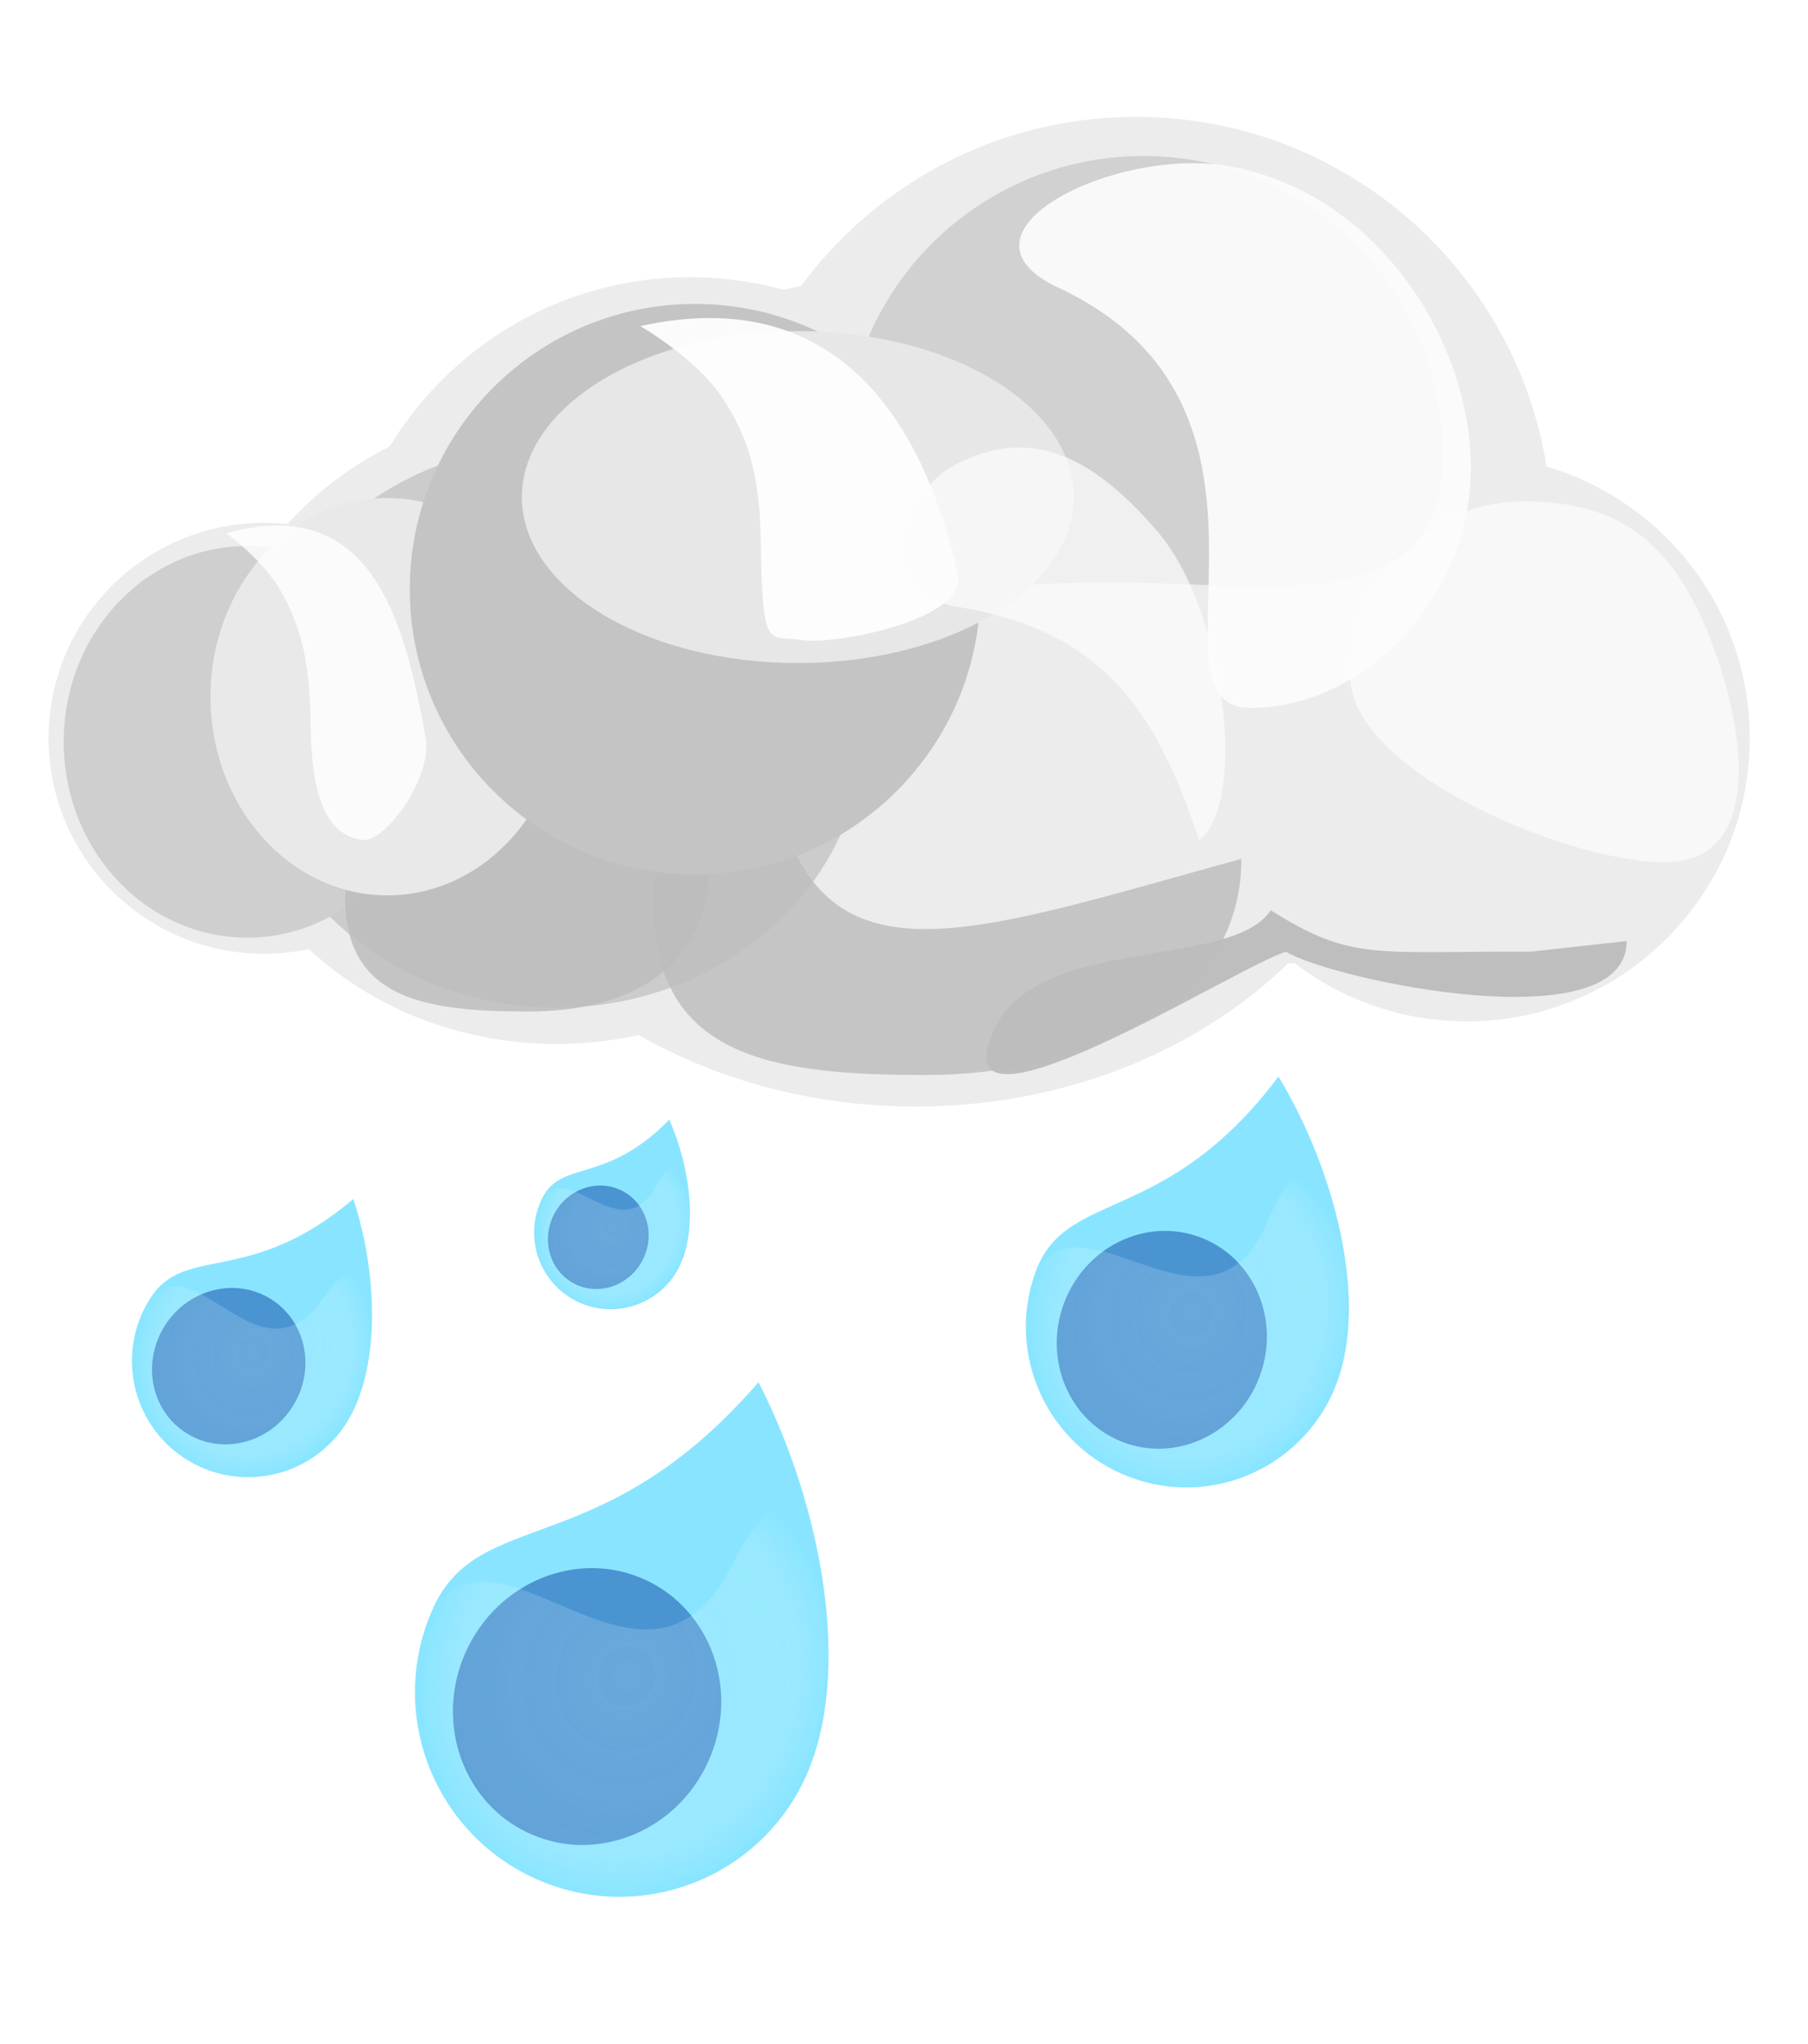 <svg width="23" height="26" viewBox="0 0 23 26" fill="none" xmlns="http://www.w3.org/2000/svg">
<g filter="url(#filter0_f_2_2464)">
<path d="M19.741 6.777C19.741 9.699 17.372 12.068 14.45 12.068C11.528 12.068 9.159 9.699 9.159 6.777C9.159 3.855 11.528 1.486 14.45 1.486C17.372 1.486 19.741 3.855 19.741 6.777V6.777Z" fill="#ECECEC"/>
<path d="M17.926 8.784C17.926 11.706 15.115 14.075 11.647 14.075C8.179 14.075 5.368 11.706 5.368 8.784C5.368 5.862 8.179 3.494 11.647 3.494C15.115 3.494 17.926 5.862 17.926 8.784V8.784Z" fill="#ECECEC"/>
<path d="M13.239 7.988C13.239 10.453 11.242 12.45 8.777 12.45C6.313 12.45 4.315 10.453 4.315 7.988C4.315 5.524 6.313 3.526 8.777 3.526C11.242 3.526 13.239 5.524 13.239 7.988V7.988Z" fill="#ECECEC"/>
<path d="M11.501 9.231C11.501 11.467 9.521 13.279 7.079 13.279C4.637 13.279 2.657 11.467 2.657 9.231C2.657 6.996 4.637 5.183 7.079 5.183C9.521 5.183 11.501 6.996 11.501 9.231V9.231Z" fill="#ECECEC"/>
<path d="M6.1 9.39C6.1 10.904 4.873 12.132 3.359 12.132C1.846 12.132 0.618 10.904 0.618 9.39C0.618 7.877 1.846 6.65 3.359 6.65C4.873 6.65 6.1 7.877 6.1 9.39V9.39Z" fill="#ECECEC"/>
<path d="M22.259 9.39C22.259 11.379 20.646 12.992 18.657 12.992C16.668 12.992 15.056 11.379 15.056 9.39C15.056 7.401 16.668 5.789 18.657 5.789C20.646 5.789 22.259 7.401 22.259 9.39V9.39Z" fill="#ECECEC"/>
<path d="M20.251 8.658C20.251 10.647 18.639 12.259 16.649 12.259C14.661 12.259 13.048 10.647 13.048 8.658C13.048 6.669 14.661 5.056 16.649 5.056C18.639 5.056 20.251 6.669 20.251 8.658V8.658Z" fill="#ECECEC"/>
<g filter="url(#filter1_f_2_2464)">
<path d="M21.765 8.147C22.243 9.387 22.399 10.968 21.175 10.968C19.951 10.968 17.175 9.817 17.175 8.593C17.175 7.37 18.167 6.378 19.39 6.378C20.614 6.378 21.287 6.907 21.765 8.147H21.765Z" fill="#F8F8F8"/>
</g>
<g filter="url(#filter2_f_2_2464)">
<path d="M18.351 5.789C18.351 7.891 16.219 7.408 14.117 7.408C12.016 7.408 10.74 7.891 10.74 5.789C10.74 3.687 12.444 1.984 14.546 1.984C16.647 1.984 18.351 3.687 18.351 5.789H18.351Z" fill="#D1D1D1"/>
</g>
<g filter="url(#filter3_f_2_2464)">
<path d="M10.997 9.231C10.997 11.212 9.243 12.817 7.079 12.817C4.916 12.817 3.162 11.212 3.162 9.231C3.162 7.251 4.916 5.645 7.079 5.645C9.243 5.645 10.997 7.251 10.997 9.231V9.231Z" fill="#CCCCCC"/>
</g>
<g filter="url(#filter4_f_2_2464)">
<path d="M5.48 9.436C5.48 10.811 4.435 11.927 3.145 11.927C1.855 11.927 0.81 10.811 0.81 9.436C0.81 8.06 1.855 6.945 3.145 6.945C4.435 6.945 5.48 8.06 5.48 9.436V9.436Z" fill="#CFCFCF"/>
</g>
<g opacity="0.868" filter="url(#filter5_f_2_2464)">
<path d="M9.021 11.004C9.021 12.305 8.026 12.866 6.726 12.866C5.425 12.866 4.391 12.719 4.391 11.419C4.391 10.118 5.228 10.089 6.528 10.089C7.829 10.089 9.021 9.704 9.021 11.004Z" fill="#BDBDBD"/>
</g>
<g opacity="0.815" filter="url(#filter6_f_2_2464)">
<path d="M15.792 10.924C15.792 12.845 13.691 13.674 11.771 13.674C9.85 13.674 8.322 13.456 8.322 11.536C8.322 9.615 9.34 8.682 9.969 10.496C10.673 12.525 12.457 11.843 15.792 10.924L15.792 10.924Z" fill="#BDBDBD"/>
</g>
<g filter="url(#filter7_f_2_2464)">
<path d="M7.179 8.862C7.179 10.258 6.171 11.389 4.928 11.389C3.685 11.389 2.678 10.258 2.678 8.862C2.678 7.466 3.685 6.335 4.928 6.335C6.171 6.335 7.179 7.466 7.179 8.862V8.862Z" fill="#E9E9E9"/>
</g>
<g filter="url(#filter8_f_2_2464)">
<path d="M12.472 7.495C12.472 9.499 10.847 11.124 8.842 11.124C6.838 11.124 5.213 9.499 5.213 7.495C5.213 5.49 6.838 3.866 8.842 3.866C10.847 3.866 12.472 5.49 12.472 7.495V7.495Z" fill="#C4C4C4"/>
</g>
<g filter="url(#filter9_f_2_2464)">
<path d="M13.66 6.323C13.66 7.489 12.088 8.434 10.149 8.434C8.211 8.434 6.639 7.489 6.639 6.323C6.639 5.156 8.211 4.211 10.149 4.211C12.088 4.211 13.66 5.156 13.66 6.323V6.323Z" fill="#E7E7E7"/>
</g>
<g opacity="0.819" filter="url(#filter10_f_2_2464)">
<path d="M3.6 7.566C3.832 7.998 3.943 8.424 3.951 9.211C3.963 10.435 4.307 10.625 4.592 10.683C4.89 10.743 5.491 9.906 5.419 9.406C5.146 7.864 4.718 6.271 2.879 6.782C2.879 6.782 3.368 7.134 3.6 7.566L3.6 7.566Z" fill="white"/>
</g>
<g opacity="0.938" filter="url(#filter11_f_2_2464)">
<path d="M18.711 5.952C18.711 7.6 17.364 9.004 15.908 9.004C14.45 9.004 16.772 5.205 13.464 3.659C11.97 2.961 14.178 1.866 15.614 2.111C17.486 2.429 18.711 4.303 18.711 5.952V5.952Z" fill="#FCFCFC"/>
</g>
<g opacity="0.971" filter="url(#filter12_f_2_2464)">
<path d="M20.693 11.97C20.693 13.262 16.955 12.466 16.362 12.107C15.814 12.243 11.811 14.8 12.667 13.057C13.237 11.898 15.673 12.328 16.166 11.579C17.199 12.228 17.47 12.098 19.476 12.105L20.693 11.97L20.693 11.97Z" fill="#BDBDBD"/>
</g>
<g opacity="0.922" filter="url(#filter13_f_2_2464)">
<path d="M9.177 5.042C9.509 5.534 9.668 6.019 9.679 6.915C9.697 8.309 9.784 8.076 10.192 8.141C10.618 8.209 12.289 7.887 12.187 7.318C11.796 5.561 10.778 3.567 8.145 4.148C8.145 4.148 8.845 4.55 9.177 5.042L9.177 5.042Z" fill="white"/>
</g>
<g opacity="0.724" filter="url(#filter14_f_2_2464)">
<path d="M14.735 6.773C15.57 7.751 15.883 10.183 15.257 10.688C14.728 9.131 14.108 8.028 12.173 7.718C11.083 7.542 11.441 6.272 12.168 5.902C13.116 5.42 13.9 5.795 14.735 6.773L14.735 6.773Z" fill="#FCFCFC"/>
</g>
</g>
<g filter="url(#filter15_f_2_2464)">
<path d="M4.397 18.116C3.952 18.801 3.037 18.996 2.352 18.551C1.667 18.107 1.472 17.191 1.917 16.506C2.362 15.821 3.171 16.373 4.495 15.251C4.813 16.215 4.842 17.431 4.397 18.116V18.116Z" fill="#00C7FF" fill-opacity="0.464"/>
<g filter="url(#filter16_f_2_2464)">
<path d="M3.716 17.901C3.413 18.368 2.806 18.512 2.361 18.223C1.915 17.933 1.8 17.32 2.103 16.853C2.406 16.386 3.013 16.242 3.459 16.532C3.904 16.821 4.02 17.434 3.716 17.901Z" fill="#00369E" fill-opacity="0.463"/>
</g>
<g opacity="0.694" filter="url(#filter17_f_2_2464)">
<path d="M4.371 18.157C3.928 18.838 2.923 18.937 2.335 18.555C1.746 18.173 1.461 17.163 1.863 16.588C2.463 15.732 3.283 17.672 4.103 16.527C4.923 15.381 4.921 17.153 4.371 18.157L4.371 18.157Z" fill="url(#paint0_radial_2_2464)"/>
</g>
</g>
<g filter="url(#filter18_f_2_2464)">
<path d="M10.255 22.589C9.668 23.9 8.128 24.487 6.817 23.899C5.506 23.311 4.919 21.772 5.507 20.461C6.094 19.149 7.652 19.89 9.649 17.581C10.464 19.171 10.843 21.278 10.255 22.589V22.589Z" fill="#00C7FF" fill-opacity="0.464"/>
<g filter="url(#filter19_f_2_2464)">
<path d="M9.013 22.399C8.613 23.293 7.596 23.708 6.743 23.325C5.89 22.943 5.523 21.908 5.924 21.015C6.325 20.121 7.341 19.706 8.194 20.088C9.047 20.471 9.414 21.505 9.013 22.399Z" fill="#00369E" fill-opacity="0.463"/>
</g>
<g opacity="0.694" filter="url(#filter20_f_2_2464)">
<path d="M10.22 22.667C9.636 23.971 7.915 24.415 6.788 23.91C5.661 23.405 4.892 21.726 5.436 20.618C6.246 18.967 8.199 22.119 9.314 19.905C10.429 17.691 10.905 20.772 10.22 22.667L10.22 22.667Z" fill="url(#paint1_radial_2_2464)"/>
</g>
</g>
<g filter="url(#filter21_f_2_2464)">
<path d="M8.634 16.127C8.387 16.605 7.799 16.791 7.321 16.544C6.843 16.296 6.656 15.708 6.904 15.23C7.151 14.752 7.718 15.062 8.514 14.241C8.785 14.853 8.882 15.649 8.634 16.127V16.127Z" fill="#00C7FF" fill-opacity="0.464"/>
<g filter="url(#filter22_f_2_2464)">
<path d="M8.174 16.029C8.005 16.355 7.616 16.489 7.305 16.328C6.995 16.167 6.879 15.772 7.048 15.446C7.217 15.12 7.606 14.987 7.917 15.148C8.227 15.309 8.343 15.704 8.174 16.029Z" fill="#00369E" fill-opacity="0.463"/>
</g>
<g opacity="0.694" filter="url(#filter23_f_2_2464)">
<path d="M8.619 16.155C8.373 16.63 7.721 16.76 7.31 16.547C6.899 16.334 6.647 15.691 6.874 15.287C7.212 14.688 7.875 15.907 8.339 15.103C8.803 14.299 8.916 15.461 8.619 16.155L8.619 16.155Z" fill="url(#paint2_radial_2_2464)"/>
</g>
</g>
<g filter="url(#filter24_f_2_2464)">
<path d="M17.009 17.583C16.62 18.641 15.446 19.183 14.387 18.794C13.329 18.404 12.786 17.23 13.176 16.172C13.566 15.113 14.825 15.61 16.264 13.693C16.988 14.895 17.399 16.524 17.009 17.583V17.583Z" fill="#00C7FF" fill-opacity="0.464"/>
<g filter="url(#filter25_f_2_2464)">
<path d="M16.027 17.501C15.761 18.223 14.987 18.602 14.299 18.349C13.61 18.095 13.267 17.305 13.533 16.583C13.798 15.861 14.572 15.482 15.26 15.735C15.949 15.989 16.292 16.779 16.027 17.501Z" fill="#00369E" fill-opacity="0.463"/>
</g>
<g opacity="0.694" filter="url(#filter26_f_2_2464)">
<path d="M16.986 17.646C16.599 18.698 15.275 19.139 14.366 18.804C13.456 18.469 12.763 17.196 13.129 16.299C13.675 14.963 15.373 17.325 16.127 15.531C16.881 13.738 17.42 16.125 16.986 17.646L16.986 17.646Z" fill="url(#paint3_radial_2_2464)"/>
</g>
</g>
<defs>
<filter id="filter0_f_2_2464" x="0.44" y="1.308" width="21.997" height="12.946" filterUnits="userSpaceOnUse" color-interpolation-filters="sRGB">
<feFlood flood-opacity="0" result="BackgroundImageFix"/>
<feBlend mode="normal" in="SourceGraphic" in2="BackgroundImageFix" result="shape"/>
<feGaussianBlur stdDeviation="0.089" result="effect1_foregroundBlur_2_2464"/>
</filter>
<filter id="filter1_f_2_2464" x="16.601" y="5.803" width="6.093" height="5.739" filterUnits="userSpaceOnUse" color-interpolation-filters="sRGB">
<feFlood flood-opacity="0" result="BackgroundImageFix"/>
<feBlend mode="normal" in="SourceGraphic" in2="BackgroundImageFix" result="shape"/>
<feGaussianBlur stdDeviation="0.287" result="effect1_foregroundBlur_2_2464"/>
</filter>
<filter id="filter2_f_2_2464" x="9.539" y="0.782" width="10.014" height="7.876" filterUnits="userSpaceOnUse" color-interpolation-filters="sRGB">
<feFlood flood-opacity="0" result="BackgroundImageFix"/>
<feBlend mode="normal" in="SourceGraphic" in2="BackgroundImageFix" result="shape"/>
<feGaussianBlur stdDeviation="0.601" result="effect1_foregroundBlur_2_2464"/>
</filter>
<filter id="filter3_f_2_2464" x="2.099" y="4.582" width="9.961" height="9.298" filterUnits="userSpaceOnUse" color-interpolation-filters="sRGB">
<feFlood flood-opacity="0" result="BackgroundImageFix"/>
<feBlend mode="normal" in="SourceGraphic" in2="BackgroundImageFix" result="shape"/>
<feGaussianBlur stdDeviation="0.532" result="effect1_foregroundBlur_2_2464"/>
</filter>
<filter id="filter4_f_2_2464" x="0.341" y="6.477" width="5.608" height="5.919" filterUnits="userSpaceOnUse" color-interpolation-filters="sRGB">
<feFlood flood-opacity="0" result="BackgroundImageFix"/>
<feBlend mode="normal" in="SourceGraphic" in2="BackgroundImageFix" result="shape"/>
<feGaussianBlur stdDeviation="0.234" result="effect1_foregroundBlur_2_2464"/>
</filter>
<filter id="filter5_f_2_2464" x="3.647" y="9.292" width="6.118" height="4.317" filterUnits="userSpaceOnUse" color-interpolation-filters="sRGB">
<feFlood flood-opacity="0" result="BackgroundImageFix"/>
<feBlend mode="normal" in="SourceGraphic" in2="BackgroundImageFix" result="shape"/>
<feGaussianBlur stdDeviation="0.372" result="effect1_foregroundBlur_2_2464"/>
</filter>
<filter id="filter6_f_2_2464" x="7.224" y="8.423" width="9.667" height="6.348" filterUnits="userSpaceOnUse" color-interpolation-filters="sRGB">
<feFlood flood-opacity="0" result="BackgroundImageFix"/>
<feBlend mode="normal" in="SourceGraphic" in2="BackgroundImageFix" result="shape"/>
<feGaussianBlur stdDeviation="0.549" result="effect1_foregroundBlur_2_2464"/>
</filter>
<filter id="filter7_f_2_2464" x="1.693" y="5.35" width="6.47" height="7.025" filterUnits="userSpaceOnUse" color-interpolation-filters="sRGB">
<feFlood flood-opacity="0" result="BackgroundImageFix"/>
<feBlend mode="normal" in="SourceGraphic" in2="BackgroundImageFix" result="shape"/>
<feGaussianBlur stdDeviation="0.492" result="effect1_foregroundBlur_2_2464"/>
</filter>
<filter id="filter8_f_2_2464" x="4.214" y="2.866" width="9.256" height="9.256" filterUnits="userSpaceOnUse" color-interpolation-filters="sRGB">
<feFlood flood-opacity="0" result="BackgroundImageFix"/>
<feBlend mode="normal" in="SourceGraphic" in2="BackgroundImageFix" result="shape"/>
<feGaussianBlur stdDeviation="0.5" result="effect1_foregroundBlur_2_2464"/>
</filter>
<filter id="filter9_f_2_2464" x="5.278" y="2.85" width="9.743" height="6.946" filterUnits="userSpaceOnUse" color-interpolation-filters="sRGB">
<feFlood flood-opacity="0" result="BackgroundImageFix"/>
<feBlend mode="normal" in="SourceGraphic" in2="BackgroundImageFix" result="shape"/>
<feGaussianBlur stdDeviation="0.681" result="effect1_foregroundBlur_2_2464"/>
</filter>
<filter id="filter10_f_2_2464" x="2.309" y="6.115" width="3.685" height="5.141" filterUnits="userSpaceOnUse" color-interpolation-filters="sRGB">
<feFlood flood-opacity="0" result="BackgroundImageFix"/>
<feBlend mode="normal" in="SourceGraphic" in2="BackgroundImageFix" result="shape"/>
<feGaussianBlur stdDeviation="0.285" result="effect1_foregroundBlur_2_2464"/>
</filter>
<filter id="filter11_f_2_2464" x="11.783" y="0.892" width="8.112" height="9.295" filterUnits="userSpaceOnUse" color-interpolation-filters="sRGB">
<feFlood flood-opacity="0" result="BackgroundImageFix"/>
<feBlend mode="normal" in="SourceGraphic" in2="BackgroundImageFix" result="shape"/>
<feGaussianBlur stdDeviation="0.592" result="effect1_foregroundBlur_2_2464"/>
</filter>
<filter id="filter12_f_2_2464" x="11.809" y="10.841" width="9.623" height="3.562" filterUnits="userSpaceOnUse" color-interpolation-filters="sRGB">
<feFlood flood-opacity="0" result="BackgroundImageFix"/>
<feBlend mode="normal" in="SourceGraphic" in2="BackgroundImageFix" result="shape"/>
<feGaussianBlur stdDeviation="0.369" result="effect1_foregroundBlur_2_2464"/>
</filter>
<filter id="filter13_f_2_2464" x="7.199" y="3.099" width="5.939" height="5.998" filterUnits="userSpaceOnUse" color-interpolation-filters="sRGB">
<feFlood flood-opacity="0" result="BackgroundImageFix"/>
<feBlend mode="normal" in="SourceGraphic" in2="BackgroundImageFix" result="shape"/>
<feGaussianBlur stdDeviation="0.473" result="effect1_foregroundBlur_2_2464"/>
</filter>
<filter id="filter14_f_2_2464" x="10.285" y="4.495" width="6.5" height="7.39" filterUnits="userSpaceOnUse" color-interpolation-filters="sRGB">
<feFlood flood-opacity="0" result="BackgroundImageFix"/>
<feBlend mode="normal" in="SourceGraphic" in2="BackgroundImageFix" result="shape"/>
<feGaussianBlur stdDeviation="0.599" result="effect1_foregroundBlur_2_2464"/>
</filter>
<filter id="filter15_f_2_2464" x="1.569" y="15.144" width="3.293" height="3.752" filterUnits="userSpaceOnUse" color-interpolation-filters="sRGB">
<feFlood flood-opacity="0" result="BackgroundImageFix"/>
<feBlend mode="normal" in="SourceGraphic" in2="BackgroundImageFix" result="shape"/>
<feGaussianBlur stdDeviation="0.053" result="effect1_foregroundBlur_2_2464"/>
</filter>
<filter id="filter16_f_2_2464" x="1.016" y="15.465" width="3.787" height="3.824" filterUnits="userSpaceOnUse" color-interpolation-filters="sRGB">
<feFlood flood-opacity="0" result="BackgroundImageFix"/>
<feBlend mode="normal" in="SourceGraphic" in2="BackgroundImageFix" result="shape"/>
<feGaussianBlur stdDeviation="0.459" result="effect1_foregroundBlur_2_2464"/>
</filter>
<filter id="filter17_f_2_2464" x="1.663" y="16.142" width="3.105" height="2.647" filterUnits="userSpaceOnUse" color-interpolation-filters="sRGB">
<feFlood flood-opacity="0" result="BackgroundImageFix"/>
<feBlend mode="normal" in="SourceGraphic" in2="BackgroundImageFix" result="shape"/>
<feGaussianBlur stdDeviation="0.006" result="effect1_foregroundBlur_2_2464"/>
</filter>
<filter id="filter18_f_2_2464" x="5.07" y="17.393" width="5.658" height="6.922" filterUnits="userSpaceOnUse" color-interpolation-filters="sRGB">
<feFlood flood-opacity="0" result="BackgroundImageFix"/>
<feBlend mode="normal" in="SourceGraphic" in2="BackgroundImageFix" result="shape"/>
<feGaussianBlur stdDeviation="0.094" result="effect1_foregroundBlur_2_2464"/>
</filter>
<filter id="filter19_f_2_2464" x="4.148" y="18.332" width="6.642" height="6.75" filterUnits="userSpaceOnUse" color-interpolation-filters="sRGB">
<feFlood flood-opacity="0" result="BackgroundImageFix"/>
<feBlend mode="normal" in="SourceGraphic" in2="BackgroundImageFix" result="shape"/>
<feGaussianBlur stdDeviation="0.807" result="effect1_foregroundBlur_2_2464"/>
</filter>
<filter id="filter20_f_2_2464" x="5.235" y="19.114" width="5.325" height="5.022" filterUnits="userSpaceOnUse" color-interpolation-filters="sRGB">
<feFlood flood-opacity="0" result="BackgroundImageFix"/>
<feBlend mode="normal" in="SourceGraphic" in2="BackgroundImageFix" result="shape"/>
<feGaussianBlur stdDeviation="0.011" result="effect1_foregroundBlur_2_2464"/>
</filter>
<filter id="filter21_f_2_2464" x="6.718" y="14.171" width="2.135" height="2.553" filterUnits="userSpaceOnUse" color-interpolation-filters="sRGB">
<feFlood flood-opacity="0" result="BackgroundImageFix"/>
<feBlend mode="normal" in="SourceGraphic" in2="BackgroundImageFix" result="shape"/>
<feGaussianBlur stdDeviation="0.035" result="effect1_foregroundBlur_2_2464"/>
</filter>
<filter id="filter22_f_2_2464" x="6.366" y="14.475" width="2.49" height="2.525" filterUnits="userSpaceOnUse" color-interpolation-filters="sRGB">
<feFlood flood-opacity="0" result="BackgroundImageFix"/>
<feBlend mode="normal" in="SourceGraphic" in2="BackgroundImageFix" result="shape"/>
<feGaussianBlur stdDeviation="0.302" result="effect1_foregroundBlur_2_2464"/>
</filter>
<filter id="filter23_f_2_2464" x="6.78" y="14.822" width="2.011" height="1.833" filterUnits="userSpaceOnUse" color-interpolation-filters="sRGB">
<feFlood flood-opacity="0" result="BackgroundImageFix"/>
<feBlend mode="normal" in="SourceGraphic" in2="BackgroundImageFix" result="shape"/>
<feGaussianBlur stdDeviation="0.004" result="effect1_foregroundBlur_2_2464"/>
</filter>
<filter id="filter24_f_2_2464" x="12.882" y="13.546" width="4.425" height="5.521" filterUnits="userSpaceOnUse" color-interpolation-filters="sRGB">
<feFlood flood-opacity="0" result="BackgroundImageFix"/>
<feBlend mode="normal" in="SourceGraphic" in2="BackgroundImageFix" result="shape"/>
<feGaussianBlur stdDeviation="0.074" result="effect1_foregroundBlur_2_2464"/>
</filter>
<filter id="filter25_f_2_2464" x="12.176" y="14.39" width="5.207" height="5.304" filterUnits="userSpaceOnUse" color-interpolation-filters="sRGB">
<feFlood flood-opacity="0" result="BackgroundImageFix"/>
<feBlend mode="normal" in="SourceGraphic" in2="BackgroundImageFix" result="shape"/>
<feGaussianBlur stdDeviation="0.633" result="effect1_foregroundBlur_2_2464"/>
</filter>
<filter id="filter26_f_2_2464" x="13.012" y="14.874" width="4.146" height="4.058" filterUnits="userSpaceOnUse" color-interpolation-filters="sRGB">
<feFlood flood-opacity="0" result="BackgroundImageFix"/>
<feBlend mode="normal" in="SourceGraphic" in2="BackgroundImageFix" result="shape"/>
<feGaussianBlur stdDeviation="0.009" result="effect1_foregroundBlur_2_2464"/>
</filter>
<radialGradient id="paint0_radial_2_2464" cx="0" cy="0" r="1" gradientUnits="userSpaceOnUse" gradientTransform="translate(3.226 17.204) rotate(32.998) scale(1.479 1.619)">
<stop stop-color="#E5F9FF" stop-opacity="0.294"/>
<stop offset="0.831" stop-color="#F2FCFF" stop-opacity="0.212"/>
<stop offset="1" stop-color="white" stop-opacity="0"/>
</radialGradient>
<radialGradient id="paint1_radial_2_2464" cx="0" cy="0" r="1" gradientUnits="userSpaceOnUse" gradientTransform="translate(7.972 21.32) rotate(24.141) scale(2.602 2.848)">
<stop stop-color="#E5F9FF" stop-opacity="0.294"/>
<stop offset="0.831" stop-color="#F2FCFF" stop-opacity="0.212"/>
<stop offset="1" stop-color="white" stop-opacity="0"/>
</radialGradient>
<radialGradient id="paint2_radial_2_2464" cx="0" cy="0" r="1" gradientUnits="userSpaceOnUse" gradientTransform="translate(7.807 15.604) rotate(27.383) scale(0.975 1.067)">
<stop stop-color="#E5F9FF" stop-opacity="0.294"/>
<stop offset="0.831" stop-color="#F2FCFF" stop-opacity="0.212"/>
<stop offset="1" stop-color="white" stop-opacity="0"/>
</radialGradient>
<radialGradient id="paint3_radial_2_2464" cx="0" cy="0" r="1" gradientUnits="userSpaceOnUse" gradientTransform="translate(15.153 16.712) rotate(20.204) scale(2.043 2.236)">
<stop stop-color="#E5F9FF" stop-opacity="0.294"/>
<stop offset="0.831" stop-color="#F2FCFF" stop-opacity="0.212"/>
<stop offset="1" stop-color="white" stop-opacity="0"/>
</radialGradient>
</defs>
</svg>
